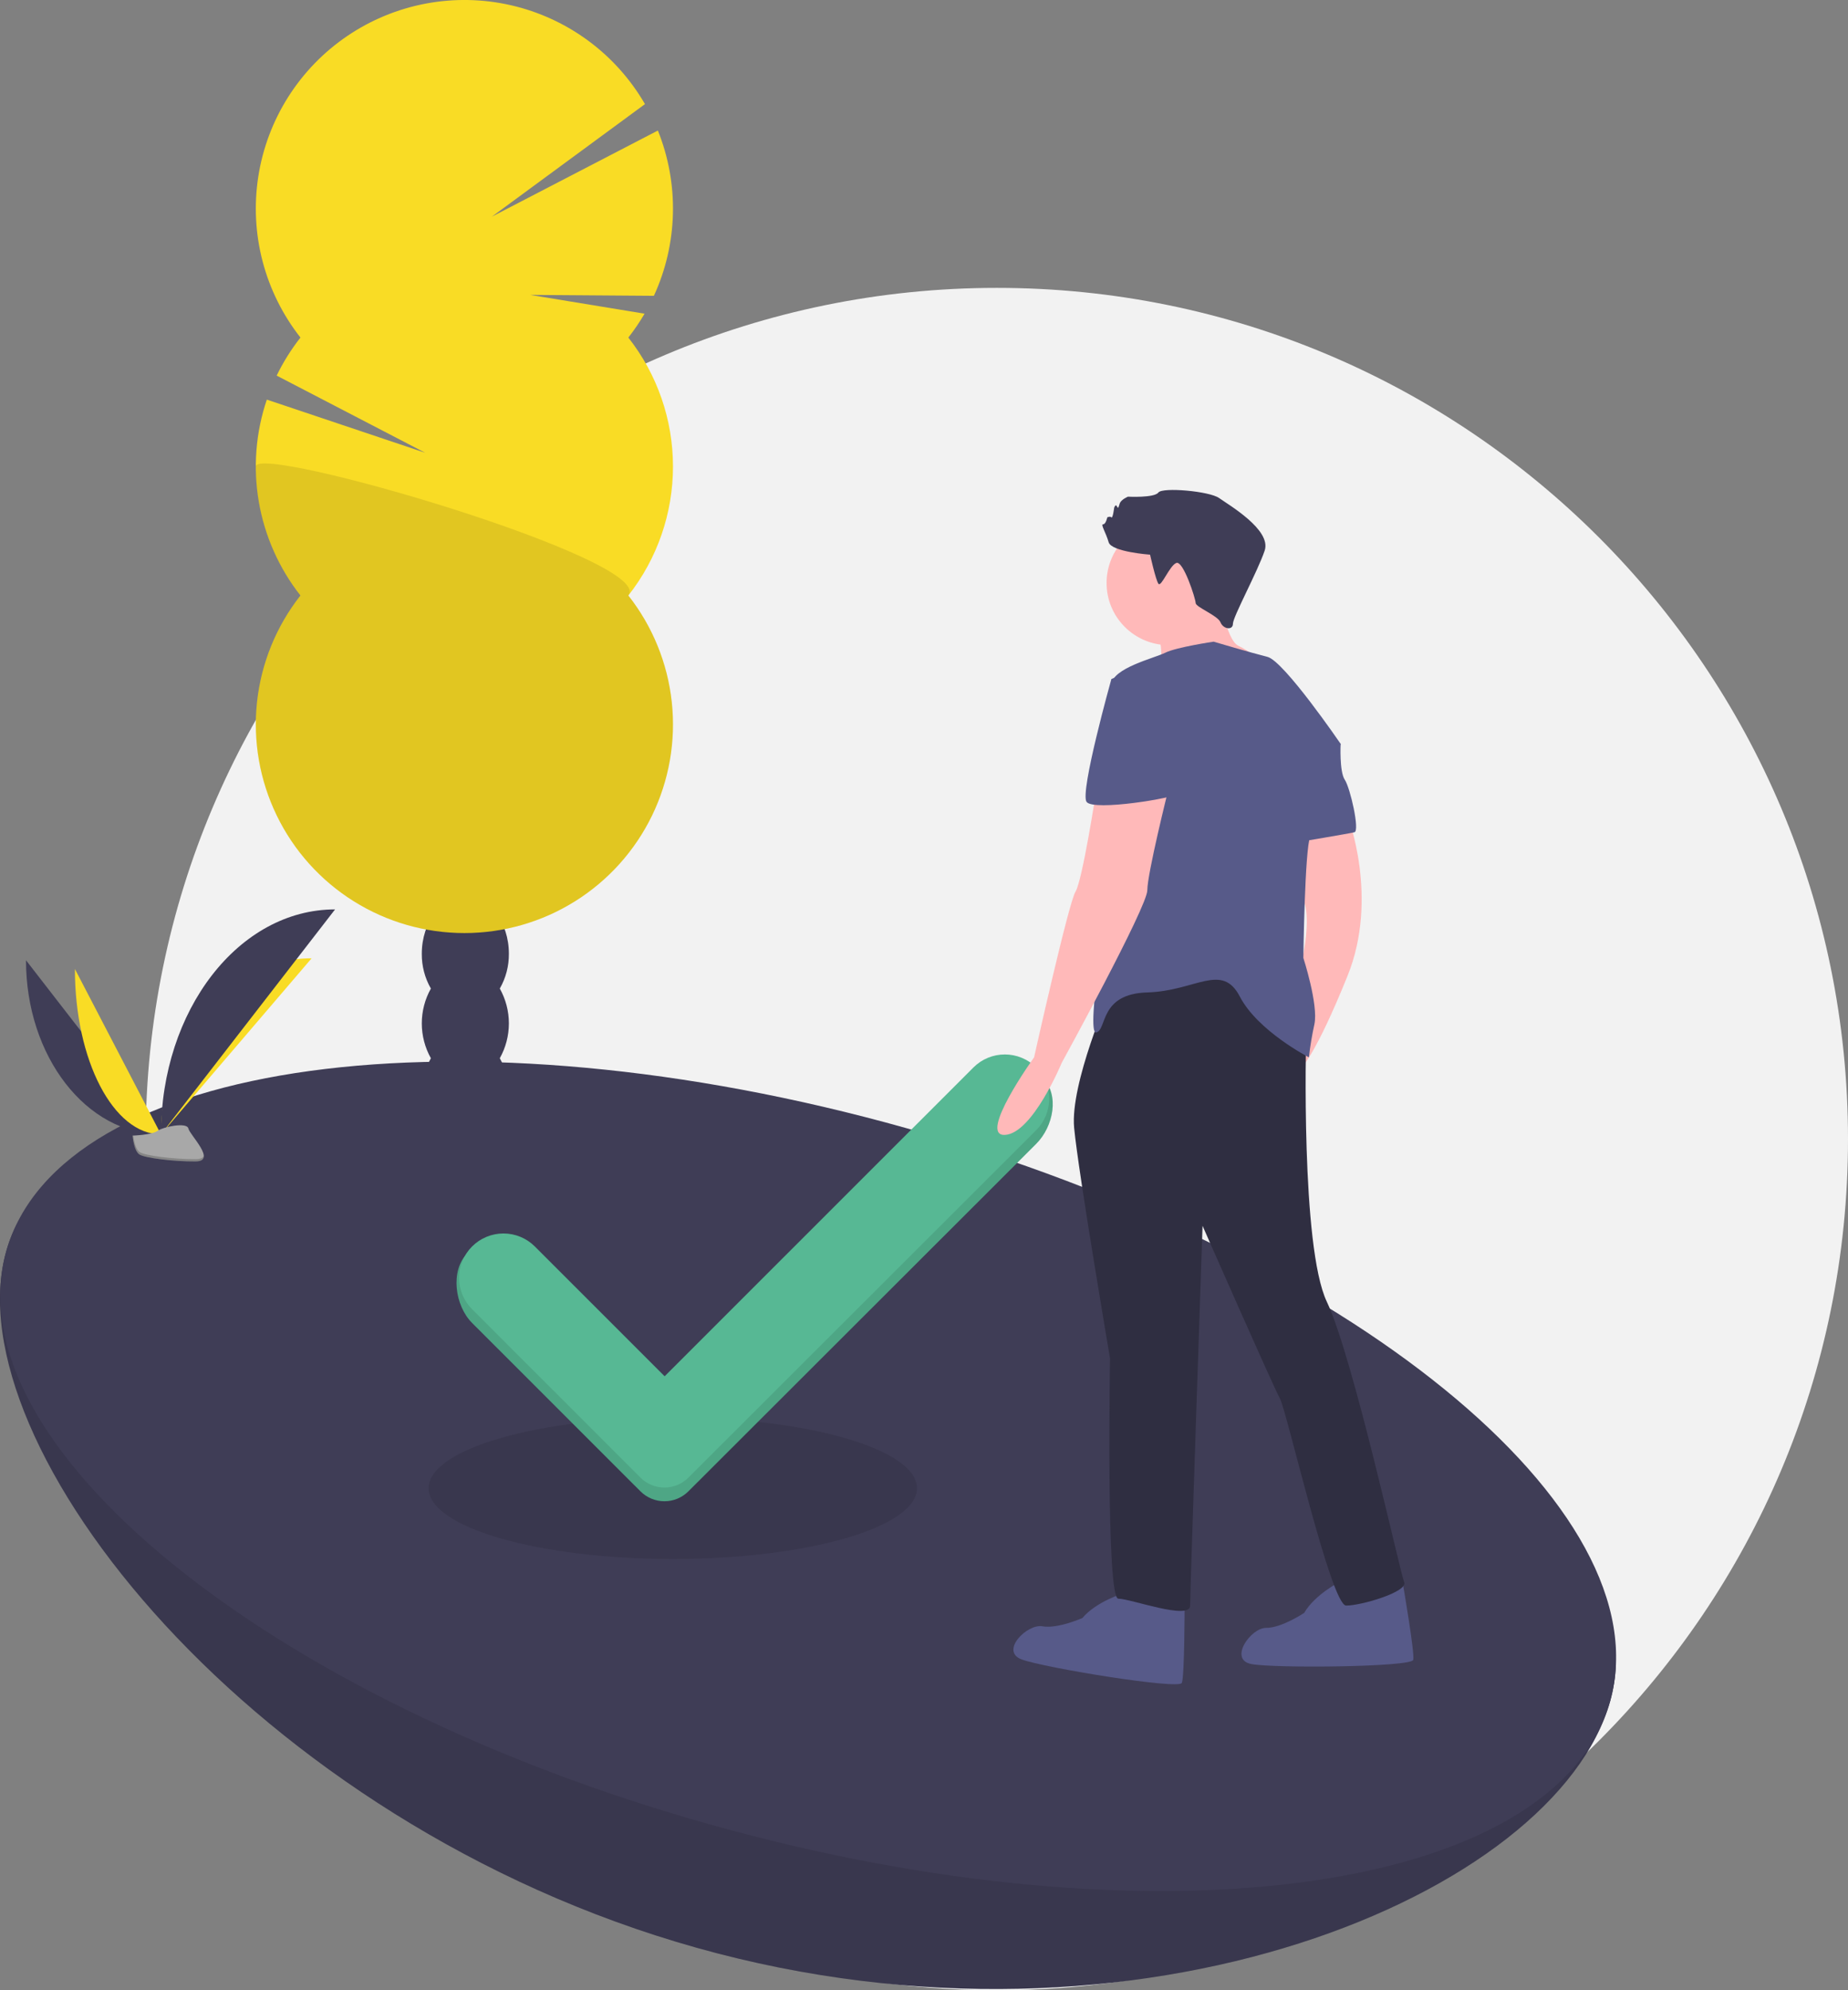 <svg width="418" height="450" viewBox="0 0 418 450" fill="none" xmlns="http://www.w3.org/2000/svg">
<rect x="0" y="0" width="418" height="450" fill="#808080" stroke="none"/>
<g clip-path="url(#clip0)">
<path d="M225.474 450C331.803 450 418 363.835 418 257.545C418 151.254 331.803 65.089 225.474 65.089C119.145 65.089 32.949 151.254 32.949 257.545C32.949 363.835 119.145 450 225.474 450Z" fill="#F2F2F2"/>
<path d="M113.048 223.512C114.422 221.116 115.131 218.397 115.104 215.635C115.104 208.517 110.694 202.746 105.255 202.746C99.815 202.746 95.405 208.517 95.405 215.635C95.378 218.397 96.088 221.116 97.461 223.512C96.113 225.919 95.405 228.631 95.405 231.389C95.405 234.147 96.113 236.859 97.461 239.265C96.113 241.672 95.405 244.384 95.405 247.142C95.405 249.9 96.113 252.612 97.461 255.019C96.113 257.426 95.405 260.138 95.405 262.896C95.405 265.654 96.113 268.366 97.461 270.773C96.088 273.169 95.378 275.888 95.405 278.649C95.405 285.768 99.815 291.539 105.255 291.539C110.694 291.539 115.104 285.768 115.104 278.649C115.131 275.888 114.422 273.169 113.048 270.773C114.396 268.366 115.104 265.654 115.104 262.896C115.104 260.138 114.396 257.426 113.048 255.019C114.396 252.612 115.104 249.9 115.104 247.142C115.104 244.384 114.396 241.672 113.048 239.265C114.396 236.859 115.104 234.147 115.104 231.389C115.104 228.631 114.396 225.919 113.048 223.512Z" fill="#3F3D56"/>
<path d="M105.255 212.771C110.694 212.771 115.104 207 115.104 199.882C115.104 192.763 110.694 186.992 105.255 186.992C99.815 186.992 95.405 192.763 95.405 199.882C95.405 207 99.815 212.771 105.255 212.771Z" fill="#3F3D56"/>
<path d="M105.255 197.017C110.694 197.017 115.104 191.247 115.104 184.128C115.104 177.01 110.694 171.239 105.255 171.239C99.815 171.239 95.405 177.01 95.405 184.128C95.405 191.247 99.815 197.017 105.255 197.017Z" fill="#3F3D56"/>
<path d="M142.126 76.322C143.472 74.609 144.698 72.806 145.794 70.924L119.914 66.675L147.904 66.883C150.59 61.043 152.054 54.717 152.209 48.292C152.364 41.866 151.206 35.477 148.805 29.514L111.253 48.987L145.885 23.539C142.64 17.935 138.276 13.058 133.064 9.213C127.852 5.368 121.903 2.637 115.589 1.19C109.275 -0.257 102.73 -0.389 96.363 0.803C89.996 1.995 83.942 4.485 78.58 8.117C73.217 11.749 68.66 16.447 65.192 21.917C61.725 27.386 59.422 33.511 58.425 39.91C57.429 46.308 57.762 52.843 59.402 59.108C61.043 65.372 63.956 71.232 67.961 76.322C65.863 78.987 64.059 81.871 62.58 84.923L96.175 102.37L60.353 90.352C57.838 97.784 57.217 105.726 58.545 113.459C59.873 121.193 63.109 128.473 67.961 134.641C62.487 141.597 59.082 149.953 58.135 158.753C57.188 167.553 58.737 176.442 62.605 184.403C66.474 192.365 72.505 199.077 80.01 203.773C87.514 208.47 96.19 210.96 105.044 210.96C113.897 210.96 122.573 208.47 130.078 203.773C137.582 199.077 143.614 192.365 147.482 184.403C151.35 176.442 152.899 167.553 151.952 158.753C151.005 149.953 147.6 141.597 142.126 134.641C148.667 126.327 152.223 116.058 152.223 105.481C152.223 94.905 148.667 84.635 142.126 76.322L142.126 76.322Z" fill="#F9DC25"/>
<path opacity="0.1" d="M57.864 105.481C57.848 116.06 61.406 126.335 67.961 134.641C62.487 141.597 59.082 149.953 58.135 158.753C57.188 167.553 58.737 176.442 62.605 184.403C66.474 192.364 72.505 199.077 80.01 203.773C87.514 208.47 96.19 210.96 105.044 210.96C113.898 210.96 122.573 208.47 130.078 203.773C137.582 199.077 143.614 192.364 147.482 184.403C151.35 176.442 152.899 167.553 151.952 158.753C151.005 149.953 147.6 141.597 142.126 134.641C148.45 126.616 57.864 100.188 57.864 105.481Z" fill="black"/>
<path d="M364.19 384.675C351.981 428.165 257.776 468.5 157.598 440.397C57.419 412.294 -10.797 326.395 1.412 282.905C13.621 239.416 101.632 254.805 201.81 282.908C301.989 311.011 376.399 341.186 364.19 384.675Z" fill="#3F3D56"/>
<path opacity="0.1" d="M364.19 384.675C351.981 428.165 257.776 468.5 157.598 440.397C57.419 412.294 -10.797 326.395 1.412 282.905C13.621 239.416 101.632 254.805 201.81 282.908C301.989 311.011 376.399 341.186 364.19 384.675Z" fill="black"/>
<path d="M364.19 384.675C376.399 341.186 305.086 283.149 204.908 255.046C104.729 226.943 13.621 239.416 1.412 282.905C-10.797 326.395 60.517 384.432 160.695 412.535C260.874 440.638 351.982 428.165 364.19 384.675Z" fill="#3F3D56"/>
<path opacity="0.1" d="M152.18 352.482C182.682 352.482 207.409 345.321 207.409 336.487C207.409 327.654 182.682 320.492 152.18 320.492C121.679 320.492 96.952 327.654 96.952 336.487C96.952 345.321 121.679 352.482 152.18 352.482Z" fill="black"/>
<path d="M220.187 244.442L150.334 314.269L120.975 284.92C119.093 283.039 116.54 281.982 113.878 281.982C111.216 281.982 108.664 283.038 106.781 284.92L105.727 283.343C101.807 287.261 102.862 295.19 106.781 299.108L144.875 337.188C146.311 338.623 148.258 339.429 150.288 339.43C152.318 339.43 154.265 338.625 155.702 337.19L234.373 258.63C238.295 254.714 239.718 247.532 235.798 243.614C231.879 239.697 224.105 240.525 220.187 244.442Z" fill="#57B894"/>
<path opacity="0.1" d="M220.187 244.442L150.334 314.269L120.975 284.92C119.093 283.039 116.54 281.982 113.878 281.982C111.216 281.982 108.664 283.038 106.781 284.92L105.727 283.343C101.807 287.261 102.862 295.19 106.781 299.108L144.875 337.188C146.311 338.623 148.258 339.429 150.288 339.43C152.318 339.43 154.265 338.625 155.702 337.19L234.373 258.63C238.295 254.714 239.718 247.532 235.798 243.614C231.879 239.697 224.105 240.525 220.187 244.442Z" fill="black"/>
<path d="M220.187 241.346L150.334 311.173L120.974 281.824C119.092 279.943 116.54 278.886 113.878 278.886C111.216 278.886 108.663 279.943 106.781 281.824C105.849 282.756 105.11 283.862 104.606 285.079C104.101 286.296 103.842 287.601 103.842 288.918C103.842 290.236 104.101 291.54 104.606 292.758C105.11 293.975 105.849 295.081 106.781 296.012L144.875 334.092C146.31 335.527 148.257 336.333 150.287 336.334C152.318 336.334 154.265 335.529 155.701 334.095L234.373 255.534C235.305 254.603 236.045 253.497 236.55 252.28C237.055 251.063 237.315 249.758 237.315 248.441C237.315 247.123 237.056 245.818 236.552 244.601C236.048 243.384 235.308 242.277 234.376 241.346C232.495 239.465 229.942 238.408 227.281 238.408C224.62 238.408 222.068 239.465 220.187 241.346Z" fill="#57B894"/>
<path d="M254.202 360.209C254.202 360.209 247.955 362.083 244.831 365.829C244.831 365.829 239.209 368.327 235.773 367.703C232.338 367.078 226.091 373.323 231.088 375.196C236.086 377.07 266.696 382.066 267.321 380.504C267.945 378.943 267.945 363.019 267.945 363.019L254.202 360.209Z" fill="#575A89"/>
<path d="M303.273 357.528C303.273 357.528 297.438 360.44 295 364.665C295 364.665 289.887 368.087 286.395 368.058C282.903 368.029 277.815 375.249 283.059 376.241C288.304 377.234 319.317 376.93 319.666 375.285C320.015 373.64 317.294 357.95 317.294 357.95L303.273 357.528Z" fill="#575A89"/>
<path d="M264.353 145.861C272.116 145.861 278.409 139.57 278.409 131.81C278.409 124.05 272.116 117.76 264.353 117.76C256.591 117.76 250.298 124.05 250.298 131.81C250.298 139.57 256.591 145.861 264.353 145.861Z" fill="#FFB9B9"/>
<path d="M275.754 134.152C275.754 134.152 277.316 144.768 280.127 146.017C282.083 146.979 283.875 148.244 285.437 149.764L277.628 153.51L262.323 152.574C262.323 152.574 263.572 145.704 261.386 142.27C259.2 138.835 275.754 134.152 275.754 134.152Z" fill="#FFB9B9"/>
<path d="M304.802 184.421C304.802 184.421 311.986 202.843 304.802 220.641C297.618 238.438 294.495 241.248 294.495 241.248L292.308 217.83L294.822 215.55C294.822 215.55 296.345 208.446 295.107 204.24C293.87 200.033 295.744 186.919 295.744 186.919L304.802 184.421Z" fill="#FFB9B9"/>
<path d="M251.079 224.387C251.079 224.387 242.021 244.995 242.958 254.986C243.895 264.978 251.079 307.129 251.079 307.129C251.079 307.129 250.142 361.458 252.953 361.458C255.764 361.458 269.195 366.454 269.195 363.019C269.195 359.585 272.006 277.155 272.006 277.155C272.006 277.155 287.936 313.374 289.497 316.184C291.059 318.994 301.054 363.019 304.49 363.019C307.926 363.019 318.546 359.897 317.609 357.711C316.672 355.526 306.052 306.817 300.117 294.328C294.183 281.838 295.432 234.691 295.432 234.691L285.437 212.835L251.079 224.387Z" fill="#2F2E41"/>
<path d="M260.137 125.409C260.137 125.409 251.391 124.785 250.766 122.599C250.142 120.414 248.892 118.54 249.517 118.54C250.142 118.54 250.454 116.979 250.454 116.979C250.454 116.979 251.079 116.667 251.391 116.979C251.703 117.291 252.016 114.793 252.016 114.793C252.016 114.793 252.328 113.857 252.64 114.481C252.953 115.106 252.953 114.793 253.265 113.857C253.577 112.92 255.139 112.295 255.139 112.295C255.139 112.295 261.074 112.608 262.011 111.359C262.948 110.11 273.568 111.047 275.754 112.608C277.941 114.169 287.623 119.789 286.062 124.473C284.5 129.156 278.878 139.46 278.878 141.021C278.878 142.582 276.691 142.27 276.066 140.709C275.442 139.148 270.444 137.274 270.444 136.337C270.444 135.401 267.633 126.658 266.071 127.283C264.51 127.907 262.636 132.903 262.011 131.966C261.386 131.029 260.137 125.409 260.137 125.409Z" fill="#3F3D56"/>
<path d="M303.241 168.185C303.241 168.185 290.434 149.451 286.686 148.515C282.938 147.578 274.505 145.08 274.505 145.08C274.505 145.08 266.071 146.329 263.573 147.578C261.074 148.827 251.703 151.012 251.391 154.759C251.079 158.506 253.89 194.413 252.328 197.847C250.766 201.282 245.456 234.067 247.955 233.442C250.454 232.818 248.58 224.7 259.512 224.387C270.444 224.075 276.379 217.518 280.439 225.324C284.5 233.13 296.057 239.062 296.057 239.062C296.347 236.545 296.764 234.044 297.306 231.569C298.243 227.197 294.807 216.581 294.807 216.581C294.807 216.581 295.12 191.915 296.369 189.105C297.618 186.295 303.241 168.185 303.241 168.185Z" fill="#575A89"/>
<path d="M298.555 167.561L303.24 168.185C303.24 168.185 302.928 174.43 304.178 176.303C305.427 178.177 307.613 187.856 306.364 188.168C305.115 188.48 293.87 190.354 293.87 190.354L293.245 175.991L298.555 167.561Z" fill="#575A89"/>
<path d="M247.955 178.801C247.955 178.801 244.832 199.096 243.27 201.594C241.708 204.092 233.9 239.062 233.9 239.062C233.9 239.062 221.059 256.913 227.306 256.601C233.553 256.288 240.147 240.311 240.147 240.311C240.147 240.311 259.512 205.029 259.512 201.282C259.512 197.535 264.197 178.801 264.197 178.801H247.955Z" fill="#FFB9B9"/>
<path d="M257.013 151.325L251.391 153.51C251.391 153.51 244.207 179.113 245.769 181.299C247.33 183.485 266.071 180.362 266.384 179.426C266.696 178.489 262.948 151.325 257.013 151.325Z" fill="#575A89"/>
<path d="M5.88 217.115C5.88 238.873 19.535 256.48 36.41 256.48L5.88 217.115Z" fill="#3F3D56"/>
<path d="M36.41 256.48C36.41 234.477 51.648 216.673 70.48 216.673L36.41 256.48Z" fill="#F9DC25"/>
<path d="M16.942 219.087C16.942 239.756 25.649 256.48 36.41 256.48L16.942 219.087Z" fill="#F9DC25"/>
<path d="M36.41 256.48C36.41 228.365 54.023 205.615 75.79 205.615L36.41 256.48Z" fill="#3F3D56"/>
<path d="M29.988 256.758C29.988 256.758 34.317 256.624 35.622 255.696C36.927 254.767 42.282 253.658 42.606 255.147C42.93 256.637 49.113 262.556 44.224 262.595C39.336 262.635 32.866 261.834 31.564 261.041C30.262 260.248 29.988 256.758 29.988 256.758Z" fill="#A8A8A8"/>
<path opacity="0.2" d="M44.312 262.077C39.423 262.116 32.954 261.316 31.651 260.523C30.66 259.919 30.264 257.752 30.132 256.752C30.041 256.756 29.988 256.758 29.988 256.758C29.988 256.758 30.262 260.248 31.564 261.041C32.867 261.834 39.336 262.635 44.224 262.595C45.636 262.584 46.123 262.082 46.096 261.339C45.9 261.788 45.362 262.068 44.312 262.077Z" fill="black"/>
</g>
<defs>
<clipPath id="clip0">
<rect width="418" height="450" fill="white"/>
</clipPath>
</defs>
</svg>
